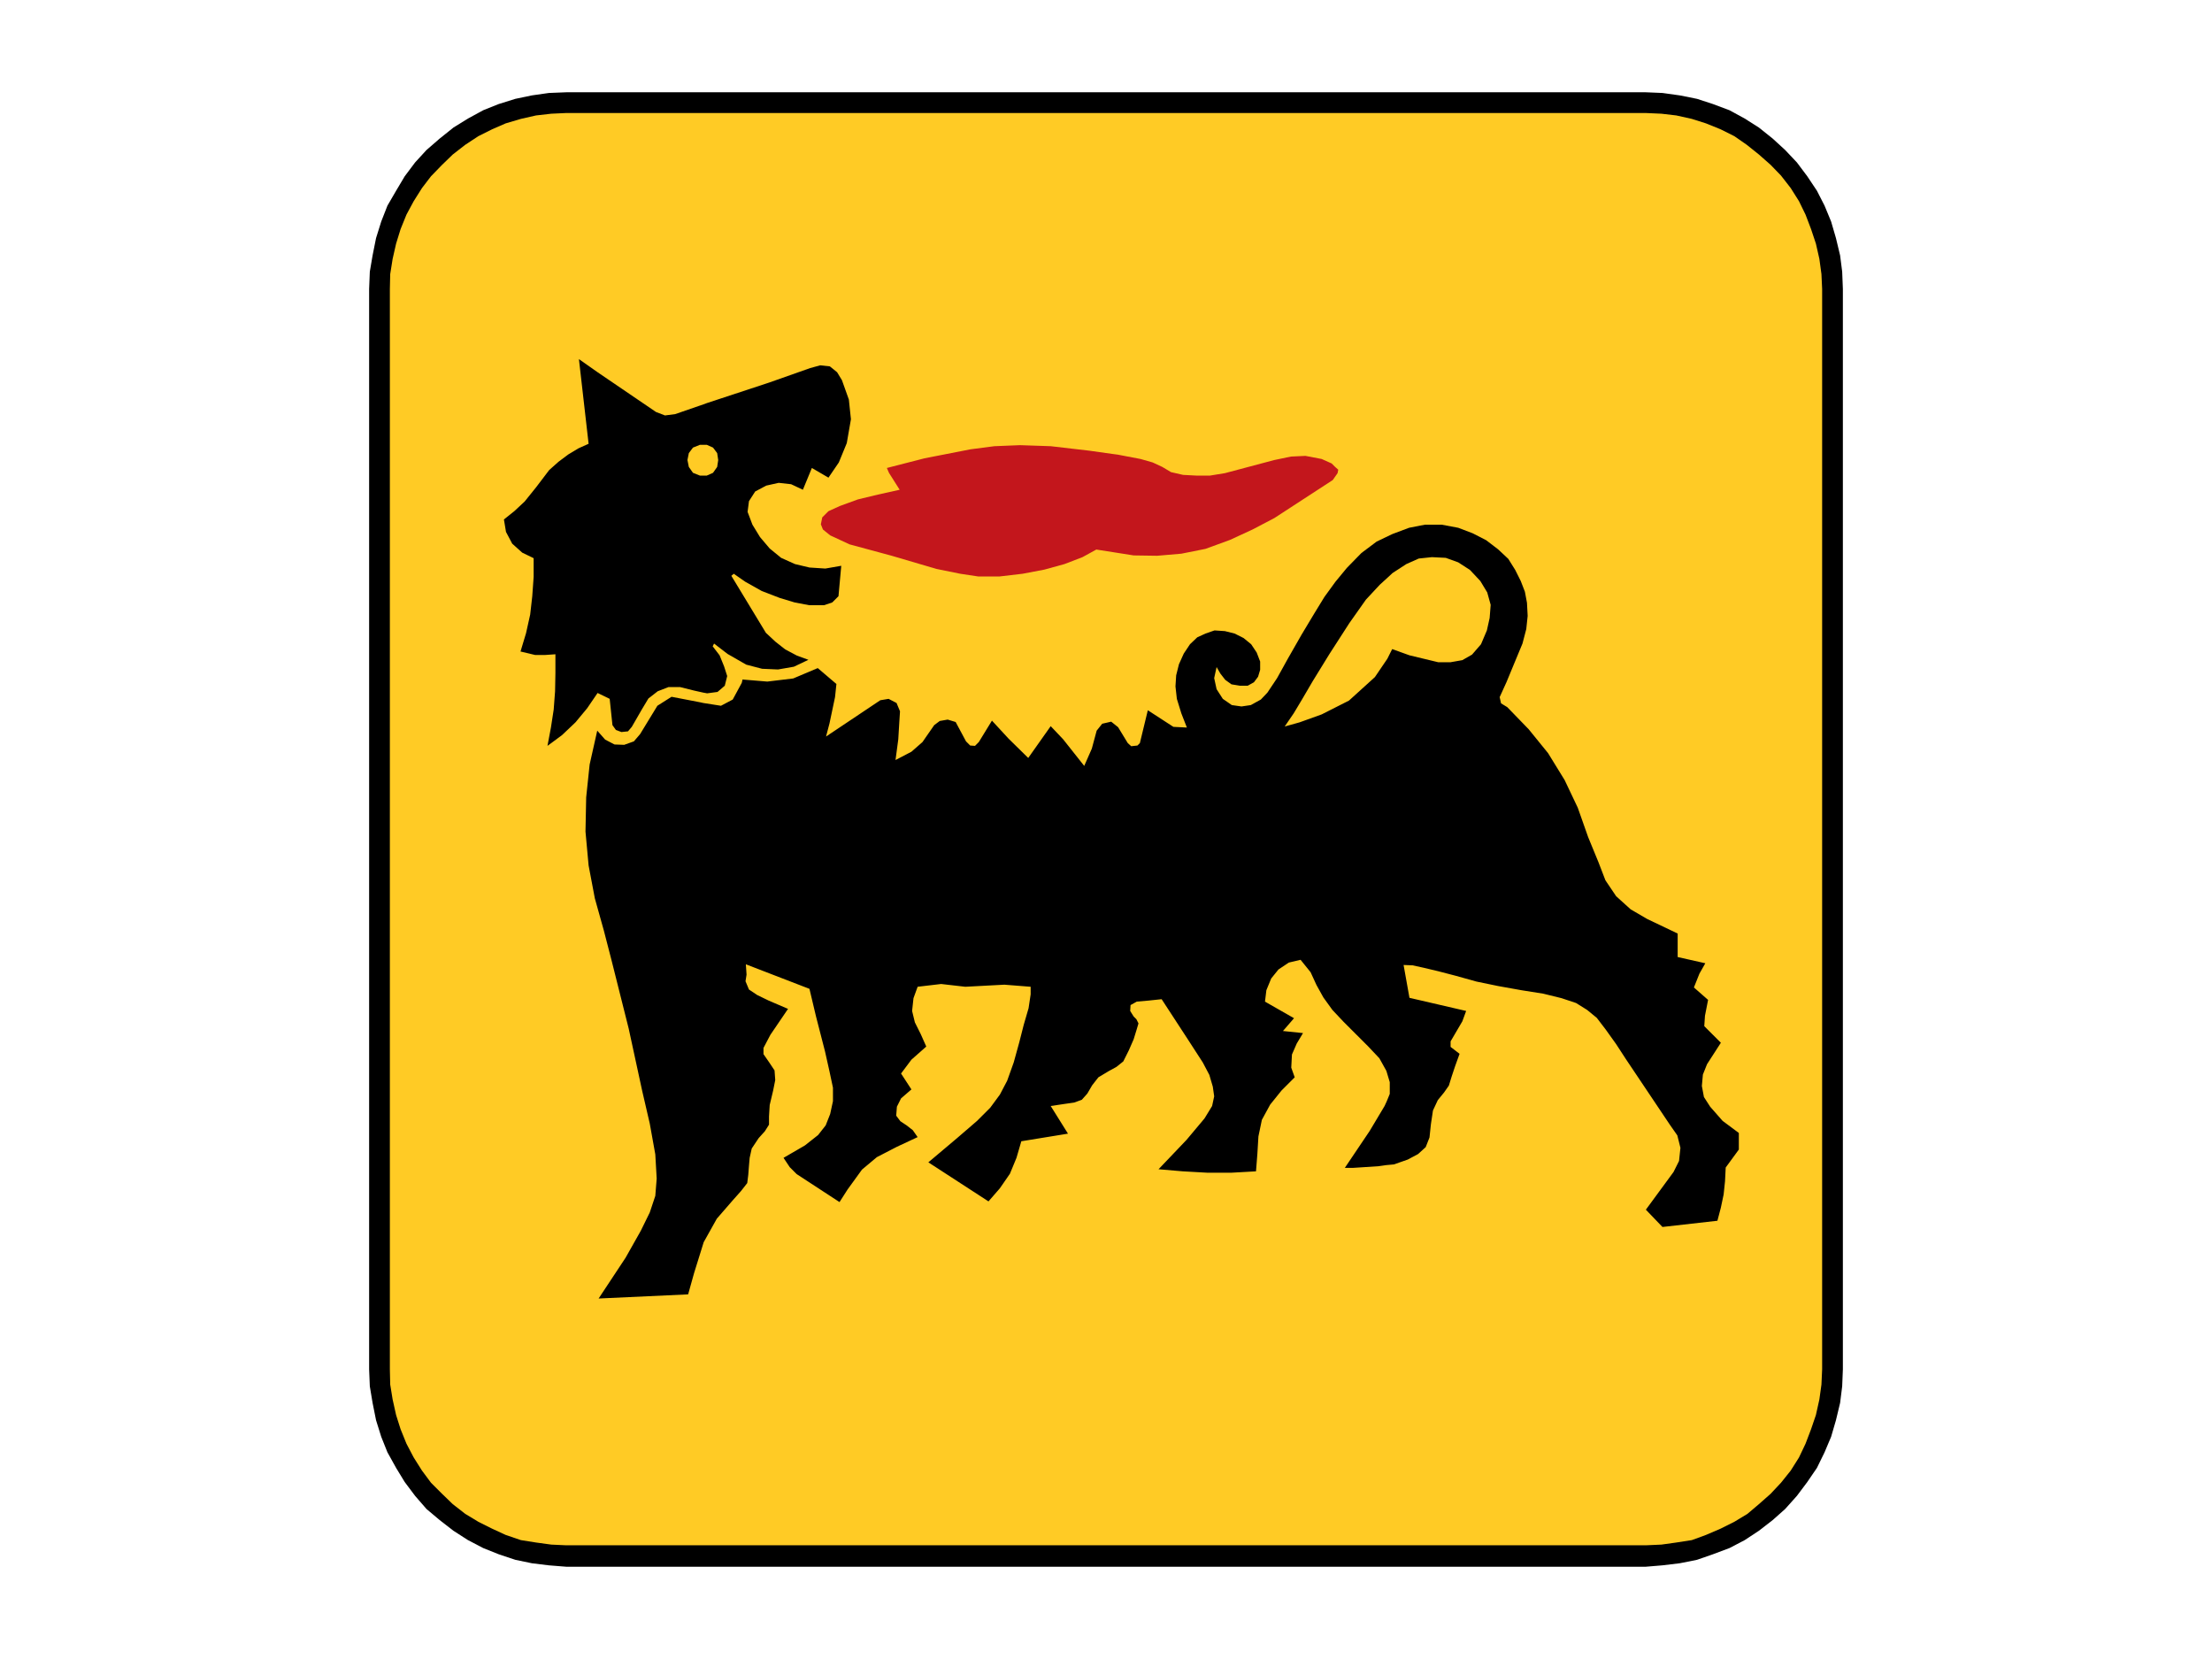 <?xml version="1.0" encoding="utf-8"?>
<!-- Generator: Adobe Illustrator 19.1.1, SVG Export Plug-In . SVG Version: 6.00 Build 0)  -->
<svg version="1.1" id="Layer_2" xmlns="http://www.w3.org/2000/svg" xmlns:xlink="http://www.w3.org/1999/xlink" x="0px" y="0px"
	 viewBox="80 0 640 480" style="enable-background:new 80 0 640 480;" xml:space="preserve">
<style type="text/css">
	.st0{fill:#FFCB25;}
	.st1{fill:#C3161C;}
</style>
<g>
	<polygon points="613.2,396.2 613,401.1 612.4,405.9 611.2,410.9 609.8,415.7 607.9,420.2 605.7,424.7 602.9,428.8 599.9,432.8 
		596.5,436.6 592.9,439.8 588.9,442.9 584.8,445.6 580.4,447.9 575.6,449.7 571,451.3 566,452.3 561,452.9 556.2,453.3 243.8,453.3 
		238.8,452.9 233.9,452.3 229.1,451.3 224.3,449.7 219.8,447.9 215.4,445.6 211.2,442.9 207.2,439.8 203.4,436.6 200.1,432.8 
		197.1,428.8 194.6,424.7 192.1,420.2 190.3,415.7 188.8,410.9 187.8,405.9 187,401.1 186.8,396.2 186.8,83.6 187,78.6 187.8,73.9 
		188.8,68.9 190.3,64.1 192.1,59.5 194.6,55.2 197.1,51 200.1,47 203.4,43.4 207.2,40.1 211.2,36.9 215.4,34.3 219.8,31.9 
		224.3,30.1 229.1,28.6 233.9,27.6 238.8,26.9 243.8,26.7 556.2,26.7 561,26.9 566,27.6 571,28.6 575.6,30.1 580.4,31.9 584.8,34.3 
		588.9,36.9 592.9,40.1 596.5,43.4 599.9,47 602.9,51 605.7,55.2 607.9,59.5 609.8,64.1 611.2,68.9 612.4,73.9 613,78.6 613.2,83.6 
			"/>
	<polygon class="st0" points="607.2,396.2 607,400.6 606.4,404.9 605.4,409.4 604,413.5 602.4,417.7 600.5,421.7 598.1,425.5 
		595.3,429 592.3,432.2 588.9,435.2 585.6,438 581.8,440.3 577.8,442.3 573.6,444.1 569.5,445.6 565,446.3 560.7,446.9 556.2,447.1 
		243.8,447.1 239.5,446.9 235.1,446.3 230.7,445.6 226.3,444.1 222.4,442.3 218.4,440.3 214.6,438 211,435.2 207.9,432.2 204.7,429 
		202.1,425.5 199.7,421.7 197.6,417.7 195.9,413.5 194.6,409.4 193.6,404.9 192.9,400.6 192.8,396.2 192.8,83.6 192.9,79.3 
		193.6,74.9 194.6,70.5 195.9,66.3 197.6,62.1 199.7,58.2 202.1,54.4 204.7,51 207.9,47.7 211,44.7 214.6,41.9 218.4,39.4 
		222.4,37.4 226.3,35.7 230.7,34.4 235.1,33.4 239.5,32.9 243.8,32.7 556.2,32.7 560.7,32.9 565,33.4 569.5,34.4 573.6,35.7 
		577.8,37.4 581.8,39.4 585.4,41.9 588.9,44.7 592.3,47.7 595.3,50.8 598.1,54.4 600.5,58.2 602.4,62.1 604,66.3 605.4,70.5 
		606.4,74.9 607,79.3 607.2,83.6 	"/>
	<g>
		<path d="M578.4,324.3l-3.6-4.1l-1.8-2.8l-0.6-3.2l0.3-3.3l1.2-3l4-6.2l-4.8-4.8l0.2-3l0.9-4.6l-4.1-3.6l1.6-4l1.7-3l-8-1.8v-6.8
			l-8.8-4.2l-4.8-2.8l-4.2-3.8l-3.1-4.6l-2-5.2l-3-7.3l-3-8.5l-3.8-8l-4.8-7.8l-5.6-6.9l-6.2-6.4l-1.8-1.1l-0.4-1.8l2-4.4l2.4-5.8
			l2.2-5.3l1.1-4.2l0.4-3.8l-0.2-3.8l-0.6-3.2l-1.2-3.1l-1.6-3.2l-2-3.2l-3-2.8l-3.4-2.6l-3.9-2l-4.2-1.6l-4.8-0.9h-4.8l-4.6,0.9
			l-4.8,1.8l-1.9,0.9l-2.7,1.3l-4.4,3.3l-4.2,4.3l-3.3,4l-3.2,4.4l-3,4.9l-3.6,6l-4,7l-3.1,5.6l-2.8,4.2l-1.9,2l-2.9,1.6l-2.7,0.4
			l-2.8-0.4l-2.6-1.8l-1.8-2.8l-0.7-3.2l0.7-3.2l1.1,1.9l1.4,1.8l1.8,1.3l2.4,0.4h2.3l1.8-1l1.2-1.6l0.6-2v-2.4l-1-2.6l-1.6-2.4
			l-2.2-1.8l-2.6-1.3l-2.8-0.7l-3-0.2l-2.6,0.9l-2.4,1.1l-2.1,2l-1.8,2.7l-1.4,3.1l-0.8,3.2l-0.2,3.2l0.4,3.6l1.3,4.2l1.6,4.1
			l-3.9-0.2l-7.4-4.8l-2.3,9.5l-0.7,0.7l-1.8,0.2l-1-0.9l-2.8-4.6l-2-1.6l-2.6,0.6l-1.6,2l-1.4,5.2l-2.2,5l-6.1-7.7l-3.6-3.8
			l-6.5,9.2l-5.7-5.6l-4.8-5.2l-3.8,6.2l-1.1,1.1l-1.4-0.1l-1.2-1.2l-3-5.6l-2.3-0.7l-2.3,0.4l-1.6,1.2l-1.6,2.3l-1.8,2.6l-3.2,2.8
			l-4.6,2.4l0.8-6l0.3-5l0.2-3.1l-1-2.4l-2.3-1.2l-2.4,0.4l-15.7,10.5l1-3.8l0.8-3.8l0.8-3.8l0.4-3.8l-5.4-4.6l-7.1,3l-7.5,0.9
			l-7.2-0.6v0.2l-0.2,0.8l-2.6,4.8l-3.4,1.8l-5.1-0.8l-0.9-0.2l-8.3-1.6l-4.1,2.6l-5,8.2l-1.8,2.1l-2.8,1l-2.8-0.1l-2.7-1.4
			l-2.3-2.6l-2.2,9.8l-1,9.5l-0.2,9.9l0.9,9.8l1.8,9.5l2.6,9.3l2.2,8.5l5,19.9l3.9,18l2.2,9.5l1.6,8.9l0.4,7l-0.4,5l-1.6,4.8
			l-2.6,5.3l-4.4,7.8l-7.8,11.8l25.9-1.2l1.7-6.1l1.9-6.1l0.9-2.9l3.8-6.8l4.6-5.3l2.4-2.7l1.8-2.3l0.3-2.4l0.2-2.6l0.2-2.3l0.6-2.7
			l2-3l1.8-2l1.2-1.9v-2.4l0.2-3.3l1-4.2l0.6-3l-0.2-2.8l-1.6-2.4l-1.6-2.3v-1.8l2-3.8l5.1-7.5l-5.6-2.4l-3.3-1.6l-2.4-1.6l-1-2.4
			L296,282l-0.2-3l18.4,7.1l1.9,8l2.6,10.1l1.3,5.8l1,4.7v3.9l-0.8,3.7l-1.3,3.3l-2.2,2.8l-3.8,3l-6.2,3.6l1.8,2.7l2,2l12.4,8.1
			l2.3-3.6l4.2-5.8l4.3-3.6l5.8-3l6-2.8l-1.4-2l-1.8-1.4l-1.8-1.2l-1.2-1.6l0.2-2.6l1.2-2.4l3-2.6l-3-4.6l3-4l4.3-3.8l-1.6-3.6
			l-1.7-3.4l-0.8-3.3l0.4-3.7l1.2-3.3l6.8-0.8l7,0.8l11.3-0.6l7.6,0.6v2.2l-0.6,4l-1.4,4.8l-1.3,5.1l-1.6,5.8l-1.9,5.3l-2.1,4
			l-2.8,3.8l-3.8,3.8l-5.8,5l-8.3,7l17.4,11.3l3.3-3.8l2.9-4.2l1.9-4.6l1.4-4.8L389,328l-5-8l4-0.6l2.8-0.4l2.2-0.8l1.6-1.8l1.4-2.4
			l1.8-2.3l3-1.8l2.2-1.2l2-1.6l1.6-3.2l1.4-3.2l0.8-2.6l0.6-2l-0.6-1.2l-0.8-0.8l-1-1.6l0.1-1.7l1.8-1l3.4-0.3l3.8-0.4l7.5,11.5
			l4.4,6.8l1.9,3.6l1,3.4l0.4,2.8l-0.6,2.8l-2.2,3.6l-5.2,6.2l-8.1,8.5l7,0.6l7.1,0.4h7l7.1-0.4l0.4-5.1l0.3-5l1-4.8l2.4-4.4
			l3.3-4.1l3.8-3.8l-1-2.8l0.2-3.8l1.4-3.2l1.8-3l-5.8-0.6l3.2-3.7l-8.4-4.8l0.4-3.3l1.4-3.4l2.1-2.6l3-2l3.4-0.8l2.9,3.6l1.7,3.7
			l2,3.6l2.6,3.6l3.2,3.4l3.6,3.6l3.6,3.6l3.2,3.4l2,3.6l0.1,0.3l0.9,3v3.4l-0.9,2.2l-0.6,1.3l-4.3,7.2l-7.2,10.7h2.4l3.1-0.2
			l4.4-0.3l2.1-0.3l2.2-0.2l4-1.4l3-1.6l2.2-2l1.1-2.8l0.4-3.8l0.6-4l1.4-3l1.8-2.2l1.4-2l0.8-2.6l1-3l1.3-3.6l-2.6-2v-1.6l3.4-5.8
			l1.1-3l-16.4-3.8l-1.7-9.5l2.6,0.1l3.2,0.7l4.2,1l5,1.3l6.1,1.7l6.3,1.3l6.7,1.2l6.3,1l5.3,1.3l4.2,1.4l3.2,2l2.8,2.3l2.6,3.4
			l3,4.2l2.8,4.3l12.8,19.1l2.1,3l0.9,3.6l-0.4,3.8l-1.6,3.2l-8,10.9l4.8,5l15.9-1.8l1-3.8l0.8-3.8l0.4-3.8l0.2-4l3.8-5.2v-4.8
			L578.4,324.3z M511,178.8l-0.8,3.6l-1.7,4l-2.6,3l-2.8,1.6l-3.4,0.6h-3.6l-8.3-2l-5-1.8l-1.2,2.4l-0.2,0.4l-3.6,5.3l-7.5,6.8
			l-7.9,4L456,209l-4.3,1.2l2.6-3.8l2.4-4l3.1-5.3l4.8-7.8l5.8-9l4.8-6.8l4-4.3l2.3-2.1l1.4-1.3l4-2.6l3.6-1.6l3.8-0.4l4,0.2
			l3.6,1.3l3.4,2.2l3,3.2l2,3.3l1,3.6L511,178.8z"/>
		<path d="M256.4,202.2l0.8,7.6l1,1.4l1.6,0.6l1.9-0.2l1.1-1.3l3-5.2l1.8-3l2.7-2.1l3.1-1.2h3.4l4,1l2.7,0.6l1.1,0.2l3-0.4l2.1-1.8
			l0.7-2.8l-0.9-2.8l-1.3-3.2l-2-2.6l0.4-0.8l3.9,3l5.4,3.1l4.6,1.2l4.6,0.2l4.6-0.8l4.2-2l-3.3-1.2l-3.4-1.8l-2.8-2.2l-2.8-2.6
			l-10-16.5l0.7-0.6l3.3,2.3l4.8,2.7l5.2,2l4.3,1.3l4.2,0.8h4.3l2.4-0.8l1.8-1.8l0.8-8.8l-4.6,0.8l-4.6-0.3l-4.2-1l-4-1.8l-3.3-2.7
			l-2.8-3.3l-2.2-3.6l-1.4-3.7l0.4-3.1l1.8-2.8l3.2-1.7l3.6-0.8l3.6,0.4l3.4,1.6l2.6-6.3l4.8,2.8l3-4.4l2.3-5.6l1.2-6.9l-0.6-5.7
			l-2-5.6l-1.4-2.3l-2.1-1.7l-2.8-0.3l-2.9,0.8l-11.9,4.2l-17.9,5.9l-1.1,0.4l-8.1,2.8l-3,0.4l-2.6-1l-16.9-11.5l-5.4-3.8l2.8,24.5
			l-2.9,1.3l-3,1.8l-2.8,2.1l-2.7,2.4l-3.8,5l-3.3,4.1l-3,2.8l-3,2.4l0.6,3.6l1.8,3.4l2.9,2.6l3.3,1.6v5.4l-0.4,5.6l-0.6,5.3
			l-1.2,5.4l-1.6,5.3l4.2,1h3l2.9-0.2v5.4l-0.1,5.3l-0.4,5.3l-0.8,5.2l-1,5.3l4.2-3.1l3.9-3.7l3.4-4.1l3-4.4L256.4,202.2z
			 M279.3,131.1l1.2-1.6l2-0.8h0.9h1.1l1.8,0.8l1.2,1.6l0.3,2l-0.3,2l-1.2,1.7l-1.8,0.8h-1.1h-0.9l-2-0.8l-1.2-1.7l-0.4-2
			L279.3,131.1z"/>
	</g>
	<polygon class="st1" points="336.6,135.4 337.2,136.8 340.3,141.7 334,143.1 328.2,144.5 323,146.4 319.7,147.9 317.9,149.7 
		317.5,151.7 318.1,153.2 320.2,154.9 325.8,157.5 338,160.8 350.9,164.6 357.8,166 363.1,166.8 369.1,166.8 375.9,166 382.2,164.8 
		388,163.2 393.2,161.2 397.2,159 402.3,159.8 408,160.7 414.8,160.8 421.8,160.2 428.8,158.8 435.9,156.2 442.4,153.2 448.7,149.9 
		465.6,138.9 467,136.9 467.2,135.9 466.3,135.1 465.3,134.1 462.4,132.8 457.7,131.9 453.5,132.1 448.7,133.1 434.4,136.9 
		430.1,137.6 426.1,137.6 422.3,137.4 418.8,136.6 416.3,135.1 413.5,133.8 410,132.8 403.7,131.6 395.2,130.4 384,129.1 
		375.1,128.8 367.7,129.1 360.8,130 347.5,132.6 	"/>
</g>
</svg>
